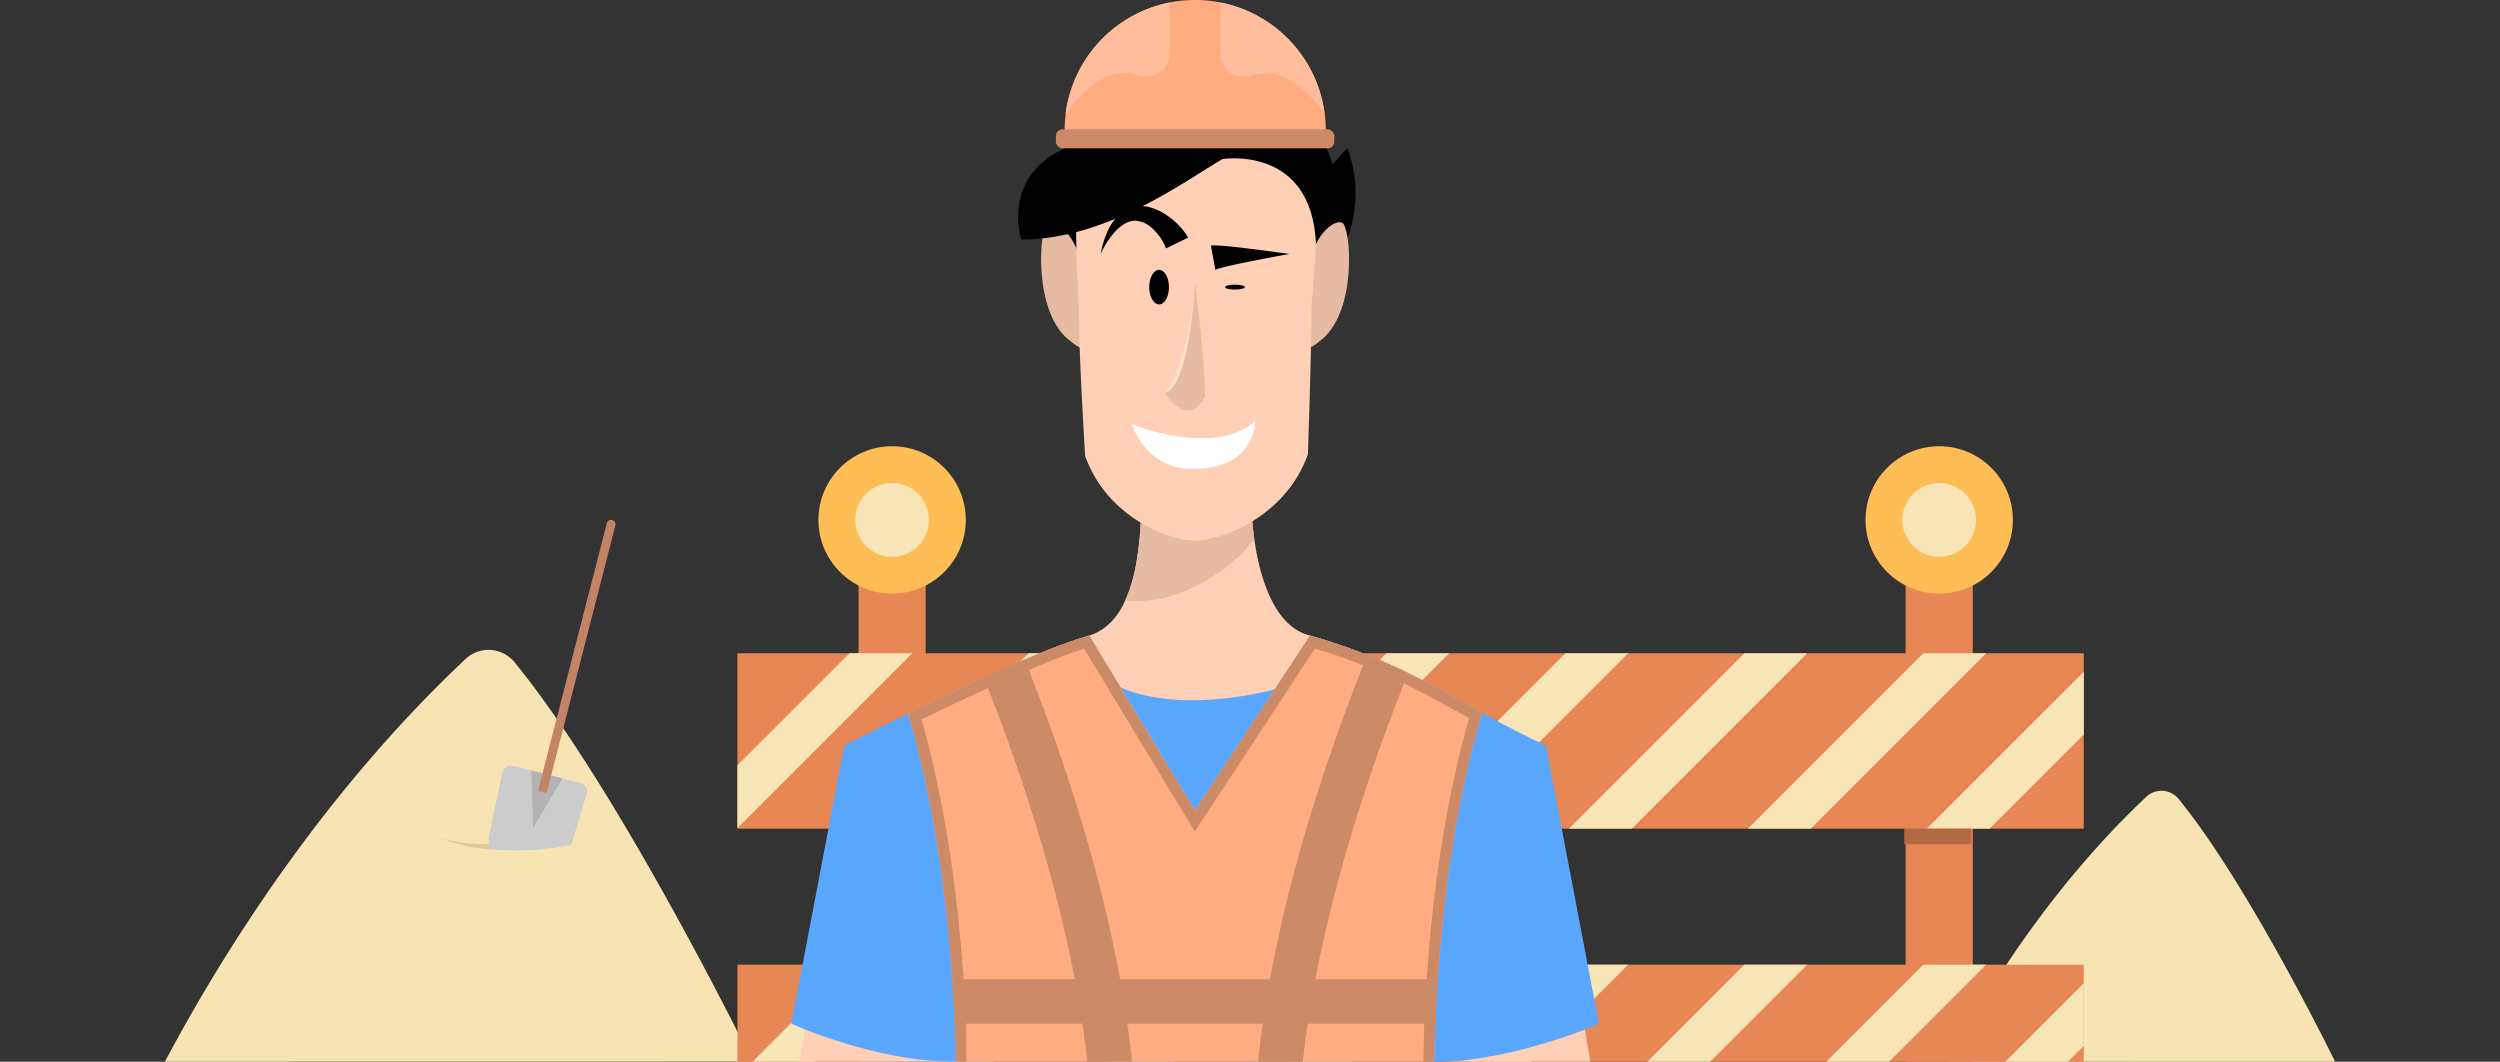 <svg xmlns="http://www.w3.org/2000/svg" width="664" height="282" viewBox="0 0 664 282">
    <rect x="0" y="0" width="664" height="282" fill="#333333" stroke="none"/>
    <defs>
        <style>
            .cls-1{fill:#fff}.cls-2{clip-path:url(#clip-path)}.cls-3{fill:#f7e4b2}.cls-4{fill:#e68755}.cls-5{fill:#f7e5b7}.cls-6{fill:#ffbe55}.cls-7{fill:gray}.cls-8{fill:#b36942}.cls-9{fill:#ddcca0}.cls-10{fill:#ccc}.cls-11{fill:#b3b3b3}.cls-12{fill:#c28464}.cls-13{fill:#ffd0b5}.cls-14{fill:#e6bba3}.cls-15{fill:none}.cls-16{fill:#ffe0ce}.cls-17{fill:#ffac81}.cls-18{fill:#ffbd9b}.cls-19{fill:#cd8a67}.cls-20{fill:#59a7ff}.cls-21{fill:#666}
        </style>
        <clipPath id="clip-path">
            <path id="Rectangle_197" d="M0 0h664v282H0z" class="cls-1" data-name="Rectangle 197" transform="translate(22 2794)"/>
        </clipPath>
    </defs>
    <g id="Groupe_de_masques_16" class="cls-2" data-name="Groupe de masques 16" transform="translate(-22 -2794)">
        <g id="Juriste_construction" data-name="Juriste construction" transform="translate(65.791 2794)">
            <g id="Chantier">
                <path id="Tracé_605" d="M26.239 458.757C47.42 419.04 74.626 381.4 106.116 351.793a8.905 8.905 0 0 1 12.966.849c28.242 34.484 63.218 106.086 63.218 106.086z" class="cls-3" data-name="Tracé 605" transform="translate(-26.239 -176.781)"/>
                <path id="Tracé_606" d="M499.984 458.757c13.933-26.121 31.826-50.886 52.542-70.359a5.858 5.858 0 0 1 8.552.584c18.577 22.685 41.58 69.8 41.58 69.8z" class="cls-3" data-name="Tracé 606" transform="translate(-26.239 -176.781)"/>
                <path id="Rectangle_198" d="M0 0h17.84v143.888H0z" class="cls-4" data-name="Rectangle 198" transform="translate(184.23 138.089)"/>
                <path id="Rectangle_199" d="M0 0h17.84v143.888H0z" class="cls-4" data-name="Rectangle 199" transform="translate(462.347 138.089)"/>
                <path id="Rectangle_200" d="M0 0h357.581v46.578H0z" class="cls-4" data-name="Rectangle 200" transform="translate(152.074 173.51)"/>
                <path id="Tracé_607" d="M198.5 173.51l-46.43 46.43v-16.673l29.763-29.757z" class="cls-5" data-name="Tracé 607"/>
                <path id="Tracé_608" d="M246.043 173.51l-46.584 46.584h-16.667l46.578-46.584z" class="cls-5" data-name="Tracé 608"/>
                <path id="Tracé_609" d="M293.575 173.51l-46.584 46.584h-16.666l46.584-46.584z" class="cls-5" data-name="Tracé 609"/>
                <path id="Tracé_610" d="M341.108 173.51l-46.578 46.583h-16.667l46.578-46.584z" class="cls-5" data-name="Tracé 610"/>
                <path id="Tracé_611" d="M388.646 173.51l-46.584 46.584H325.4l46.584-46.584z" class="cls-5" data-name="Tracé 611"/>
                <path id="Tracé_612" d="M436.185 173.51L389.6 220.093h-16.666l46.578-46.584z" class="cls-5" data-name="Tracé 612"/>
                <path id="Tracé_613" d="M483.717 173.51l-46.584 46.584h-16.667l46.584-46.584z" class="cls-5" data-name="Tracé 613"/>
                <path id="Tracé_614" d="M509.655 178.437v16.673l-24.983 24.983H468z" class="cls-5" data-name="Tracé 614"/>
                <path id="Tracé_615" d="M203.614 281.977h306.041v-25.756H152.074v25.755h51.54" class="cls-4" data-name="Tracé 615"/>
                <path id="Tracé_616" d="M198.5 256.221L184.23 270.5l-11.487 11.481h-16.667l25.761-25.755z" class="cls-5" data-name="Tracé 616"/>
                <path id="Tracé_617" d="M246.043 256.221l-25.761 25.755h-16.668l25.755-25.755z" class="cls-5" data-name="Tracé 617"/>
                <path id="Tracé_618" d="M293.575 256.221l-25.761 25.755h-16.667l25.761-25.755z" class="cls-5" data-name="Tracé 618"/>
                <path id="Tracé_619" d="M341.108 256.221l-25.755 25.755h-16.668l25.755-25.755z" class="cls-5" data-name="Tracé 619"/>
                <path id="Tracé_620" d="M388.646 256.221l-25.761 25.755h-16.667l25.761-25.755z" class="cls-5" data-name="Tracé 620"/>
                <path id="Tracé_621" d="M436.185 256.221l-25.761 25.755h-16.668l25.755-25.755z" class="cls-5" data-name="Tracé 621"/>
                <path id="Tracé_622" d="M483.717 256.221l-21.37 21.37-4.391 4.385h-16.668l21.058-21.052 4.7-4.7z" class="cls-5" data-name="Tracé 622"/>
                <path id="Tracé_623" d="M509.655 261.148v16.667l-4.161 4.161h-16.667z" class="cls-5" data-name="Tracé 623"/>
                <circle id="Ellipse_91" cx="19.567" cy="19.567" r="19.567" class="cls-6" data-name="Ellipse 91" transform="translate(173.586 118.522)"/>
                <circle id="Ellipse_92" cx="9.783" cy="9.783" r="9.783" class="cls-5" data-name="Ellipse 92" transform="translate(183.37 128.305)"/>
                <circle id="Ellipse_93" cx="19.567" cy="19.567" r="19.567" class="cls-6" data-name="Ellipse 93" transform="translate(451.697 118.522)"/>
                <circle id="Ellipse_94" cx="9.783" cy="9.783" r="9.783" class="cls-5" data-name="Ellipse 94" transform="translate(461.48 128.305)"/>
                <path id="Rectangle_201" d="M0 0h17.84v4.143H0z" class="cls-7" data-name="Rectangle 201" transform="translate(184.23 220.087)"/>
                <path id="Rectangle_202" d="M0 0h17.84v4.143H0z" class="cls-8" data-name="Rectangle 202" transform="translate(461.963 220.087)"/>
                <path id="Tracé_624" d="M112.434 402.343a38.844 38.844 0 0 1-13.261-3.165c6.212 2.24 15.294 1.768 15.294 1.768z" class="cls-9" data-name="Tracé 624" transform="translate(-26.239 -176.781)"/>
                <path id="Tracé_625" d="M138.254 387.662l-4.054 13.479a72.618 72.618 0 0 1-21.771 1.179 10.7 10.7 0 0 1 .047-4.3l3.454-16.107a2.3 2.3 0 0 1 2.817-1.739l4.821 1.238 2.982.766 2.269.589 2.982.766 4.821 1.238a2.287 2.287 0 0 1 1.627 2.894z" class="cls-10" data-name="Tracé 625" transform="translate(-26.239 -176.781)"/>
                <path id="Tracé_626" d="M105.567 206.762l-7.762 13.125-.471-15.235z" class="cls-11" data-name="Tracé 626"/>
                <path id="Tracé_627" d="M135.778 313.732a1.179 1.179 0 0 1 1.179 1.179V388.3H134.6v-73.4a1.179 1.179 0 0 1 1.178-1.168z" class="cls-12" data-name="Tracé 627" transform="rotate(14.41 821.833 158.817)"/>
            </g>
            <g id="Scribe">
                <path id="Tracé_628" d="M293.829 227.2s-24.712-4.945-25.867 21.388l-4.515-17.322 2.988-7.7 26.74-.507z" data-name="Tracé 628" transform="translate(-26.239 -176.781)"/>
                <path id="Tracé_629" d="M330.452 345.6l-30.588 46.5-28.166-46.5c4.52-1.42 7.562-4.833 9.618-9.306a41.8 41.8 0 0 0 2.947-10.072c1.426-8.057 1.438-17.044 1.6-23.9v-.967l11.174 2.8 2.823.713.377-.088 14.6-3.424c0 .253-.029.513-.041.772a96.4 96.4 0 0 0 .784 17.8c1.7 12.009 6.02 23.549 14.872 25.672z" class="cls-13" data-name="Tracé 629" transform="translate(-26.239 -176.781)"/>
                <path id="Tracé_630" d="M315.588 319.92c-4.638 6.831-19.508 18.04-34.272 16.367a41.8 41.8 0 0 0 2.947-10.072c1.426-8.057 1.438-17.044 1.6-23.9v-.33l11.174 2.163 3.2.625.454.088 14.109-2.741a96.406 96.406 0 0 0 .784 17.8z" class="cls-14" data-name="Tracé 630" transform="translate(-26.239 -176.781)"/>
                <path id="Tracé_631" d="M340.348 216.186s-15.282 12.848-11.41 35.557a2.581 2.581 0 0 0 4.644 1.1c4.874-6.582 12.665-20.491 6.766-36.657z" data-name="Tracé 631" transform="translate(-26.239 -176.781)"/>
                <path id="Tracé_632" d="M267.119 240.415c-1.179-2-3.866-5.122-6.241-4.509s-4.2 22.844 5.086 30.842 3.908-4.632 3.86-9.943 1.367-9.648-2.705-16.39z" class="cls-14" data-name="Tracé 632" transform="translate(-26.239 -176.781)"/>
                <path id="Tracé_633" d="M332.6 240.415c1.179-2 3.866-5.122 6.241-4.509s4.208 22.844-5.08 30.842-3.913-4.632-3.86-9.943-1.37-9.648 2.699-16.39z" class="cls-14" data-name="Tracé 633" transform="translate(-26.239 -176.781)"/>
                <path id="Tracé_634" d="M330.806 257.5c0 12.076-.972 39.941-.972 39.941-5.988 16.856-23.368 22.95-29.969 22.95s-23.209-5.894-29.209-22.473c0 0-1.733-28.154-1.733-40.419-1.821-38.12-2.357-58.3 30.942-58.3s34.4 20.401 30.941 58.301z" class="cls-13" data-name="Tracé 634" transform="translate(-26.239 -176.781)"/>
                <path id="Ligne_155" d="M.006 0H0" class="cls-15" data-name="Ligne 155" transform="translate(274.215 91.21)"/>
                <path id="Tracé_635" d="M302.5 282.03c-4.685 9.017-10.7-.9-10.7-.9 6.365-1.5 7.927-27.182 8.045-29.321v-.141s2.655 20.39 2.655 30.362z" class="cls-14" data-name="Tracé 635" transform="translate(-26.239 -176.781)"/>
                <path id="Tracé_636" d="M299.852 251.807c-.118 2.139-1.68 27.818-8.045 29.321 5.935-7.128 7.874-27.435 8.045-29.321z" class="cls-16" data-name="Tracé 636" transform="translate(-26.239 -176.781)"/>
                <path id="Tracé_637" d="M299.852 251.807v-.141" class="cls-10" data-name="Tracé 637" transform="translate(-26.239 -176.781)"/>
                <path id="Tracé_638" d="M283.061 289.415s21.565 8.958 32.757-.76c0 0 .253 12.689-16.544 12.689-12.724-.001-16.213-11.929-16.213-11.929z" class="cls-1" data-name="Tracé 638" transform="translate(-26.239 -176.781)"/>
                <ellipse id="Ellipse_95" cx="2.623" cy="4.591" data-name="Ellipse 95" rx="2.623" ry="4.591" transform="translate(261.437 71.667)"/>
                <ellipse id="Ellipse_96" cx="2.623" cy=".654" data-name="Ellipse 96" rx="2.623" ry=".654" transform="translate(281.594 75.604)"/>
                <path id="Tracé_639" d="M274.8 244.245a23.291 23.291 0 0 1 2.357-7.108 13.225 13.225 0 0 1 2.4-3.218 8.622 8.622 0 0 1 3.86-2.2 9.3 9.3 0 0 1 4.632.183 14.775 14.775 0 0 1 3.966 1.827 20.08 20.08 0 0 1 3.3 2.682 17.634 17.634 0 0 1 2.717 3.477l-5.894 2.882a13.331 13.331 0 0 0-3.253-4.957 7.353 7.353 0 0 0-4.892-2.422 5.788 5.788 0 0 0-2.729.76 10.685 10.685 0 0 0-2.581 2.075 22.244 22.244 0 0 0-3.884 6.017z" data-name="Tracé 639" transform="translate(-26.239 -176.781)"/>
                <path id="Tracé_640" d="M324.924 244.245q-5.063.9-10.09 1.9c-1.674.336-3.348.672-4.992 1.043-.825.183-1.65.365-2.44.589a17.812 17.812 0 0 0-2.163.654l-1.179-6.454a24.794 24.794 0 0 1 2.882.077c.9.059 1.768.147 2.629.236 1.733.171 3.448.383 5.157.589q5.104.63 10.196 1.366z" data-name="Tracé 640" transform="translate(-26.239 -176.781)"/>
                <path id="Tracé_641" d="M312.223 214.889s-1.179 1.874-5.074 4.126c-10.108 5.894-30.706 21.388-53.45 21.388 0 0-6.147-18.447 14.823-25.525z" data-name="Tracé 641" transform="translate(-26.239 -176.781)"/>
                <path id="Tracé_642" d="M307.149 219.026s23.657-3.825 24.818 22.508l5.558-18.441-2.988-7.7-26.74-.507z" data-name="Tracé 642" transform="translate(-26.239 -176.781)"/>
                <path id="Tracé_643" d="M334.536 211.453v2.2h-69.321v-2.2a34.675 34.675 0 0 1 69.351 0z" class="cls-17" data-name="Tracé 643" transform="translate(-26.239 -176.781)"/>
                <path id="Tracé_644" d="M283.721 196.613c-7.868-2.122-14.734 5.44-18.27 10.438a34.684 34.684 0 0 1 27.7-29.616v13.031s.183 8.74-9.43 6.147z" class="cls-18" data-name="Tracé 644" transform="translate(-26.239 -176.781)"/>
                <path id="Tracé_645" d="M316.007 196.613c7.868-2.122 14.734 5.44 18.27 10.438a34.684 34.684 0 0 0-27.7-29.616v13.031s-.183 8.74 9.43 6.147z" class="cls-18" data-name="Tracé 645" transform="translate(-26.239 -176.781)"/>
                <rect id="Rectangle_203" width="73.942" height="5.063" class="cls-19" data-name="Rectangle 203" rx="1.774" transform="translate(236.654 34.342)"/>
                <path id="Tracé_646" d="M280.026 359.337c16.85 7.4 41.044.519 41.044.519l-21.217 32.238z" class="cls-20" data-name="Tracé 646" transform="translate(-26.239 -176.781)"/>
                <path id="Tracé_647" d="M404.836 458.728h-39.617c14.911-.23 31.024-5.776 38.15-8.534z" class="cls-13" data-name="Tracé 647" transform="translate(-26.239 -176.781)"/>
                <path id="Tracé_648" d="M407.117 448.667s-22.019 9.754-41.9 10.06h-153.11l-15.948-8.534-3.536-1.526 14.068-73.889s46.967-24.105 65.007-29.185l28.166 46.5 30.588-46.5c27.918 7.956 42.1 19.938 62.585 29.18z" class="cls-20" data-name="Tracé 648" transform="translate(-26.239 -176.781)"/>
                <path id="Tracé_649" d="M376.14 366.109c-3.318 10.956-9.383 35.014-11.817 70.771q-.389 5.693-.642 11.787a473.734 473.734 0 0 0-.312 10.06H236.336q-.106-5.157-.306-10.06-.253-6.094-.648-11.787c-2.416-35.533-8.416-59.526-11.752-70.559 6.053-2.947 13.119-6.33 20.121-9.524a502.798 502.798 0 0 1 10.838-4.8 155.161 155.161 0 0 1 17.092-6.406l28.166 46.5 30.588-46.5a155.085 155.085 0 0 1 15.164 5.163 164.636 164.636 0 0 1 10.833 4.8c7.068 3.429 13.36 7.046 19.708 10.555z" class="cls-17" data-name="Tracé 649" transform="translate(-26.239 -176.781)"/>
                <path id="Tracé_650" d="M376.14 366.109c-3.318 10.956-9.383 35.014-11.817 70.771q-.389 5.693-.642 11.787a473.734 473.734 0 0 0-.312 10.06h-2.853v-.949c.059-2.664.136-7.108.218-9.235.165-3.925.377-7.921.648-11.864 2.293-33.665 7.774-57.068 11.263-69.139l-1.285-.719c-5.145-2.864-10.461-5.823-16.2-8.611a161.895 161.895 0 0 0-10.644-4.715 150.12 150.12 0 0 0-12.8-4.456L302.345 393.7l-2.564 3.9-2.422-3.99-26.981-44.544c-3.7 1.179-8.593 3.082-14.587 5.634l-.554.236a514.847 514.847 0 0 0-10.22 4.532 808.787 808.787 0 0 0-17.811 8.4c3.465 12.076 8.888 35.362 11.163 68.8.265 3.872.483 7.868.654 11.864.094 2.31 0 7.662.083 10.184h-2.77q-.106-5.157-.306-10.061-.253-6.094-.648-11.787c-2.416-35.533-8.416-59.526-11.752-70.559 6.053-2.947 13.119-6.33 20.121-9.524a502.798 502.798 0 0 1 10.838-4.8 155.161 155.161 0 0 1 17.092-6.406l28.166 46.5 30.588-46.5a155.064 155.064 0 0 1 15.164 5.163 164.636 164.636 0 0 1 10.833 4.8c7.068 3.441 13.36 7.058 19.708 10.567z" class="cls-19" data-name="Tracé 650" transform="translate(-26.239 -176.781)"/>
                <path id="Tracé_651" d="M356.449 355.559c-7.32 18.188-18.459 48.982-24.653 81.333a296.514 296.514 0 0 0-2.016 11.787q-.748 5.033-1.3 10.06h-11.87q.513-5.033 1.232-10.06c.554-3.943 1.179-7.88 1.915-11.787 6.294-34.525 18.135-67.111 25.856-86.118 3.882 1.526 7.418 3.135 10.836 4.785z" class="cls-19" data-name="Tracé 651" transform="translate(-26.239 -176.781)"/>
                <path id="Tracé_652" d="M283.114 458.728h-11.87q-.542-5.021-1.3-10.06a294.708 294.708 0 0 0-2.016-11.787c-6.053-31.62-16.838-61.754-24.164-80.083a502.798 502.798 0 0 1 10.838-4.8c7.715 19.16 19.19 51.092 25.343 84.869a282.168 282.168 0 0 1 1.915 11.787q.74 5.035 1.254 10.074z" class="cls-19" data-name="Tracé 652" transform="translate(-26.239 -176.781)"/>
                <path id="Tracé_653" d="M236.053 448.667h127.628q.248-6.094.642-11.787H235.4" class="cls-19" data-name="Tracé 653" transform="translate(-26.239 -176.781)"/>
                <path id="Ligne_156" d="M0 1.397V0" class="cls-21" data-name="Ligne 156" transform="translate(212.82 280.55)"/>
                <path id="Tracé_654" d="M194.691 458.728h39.617c-14.911-.23-31.024-5.776-38.15-8.534z" class="cls-13" data-name="Tracé 654" transform="translate(-26.239 -176.781)"/>
            </g>
        </g>
    </g>
</svg>
